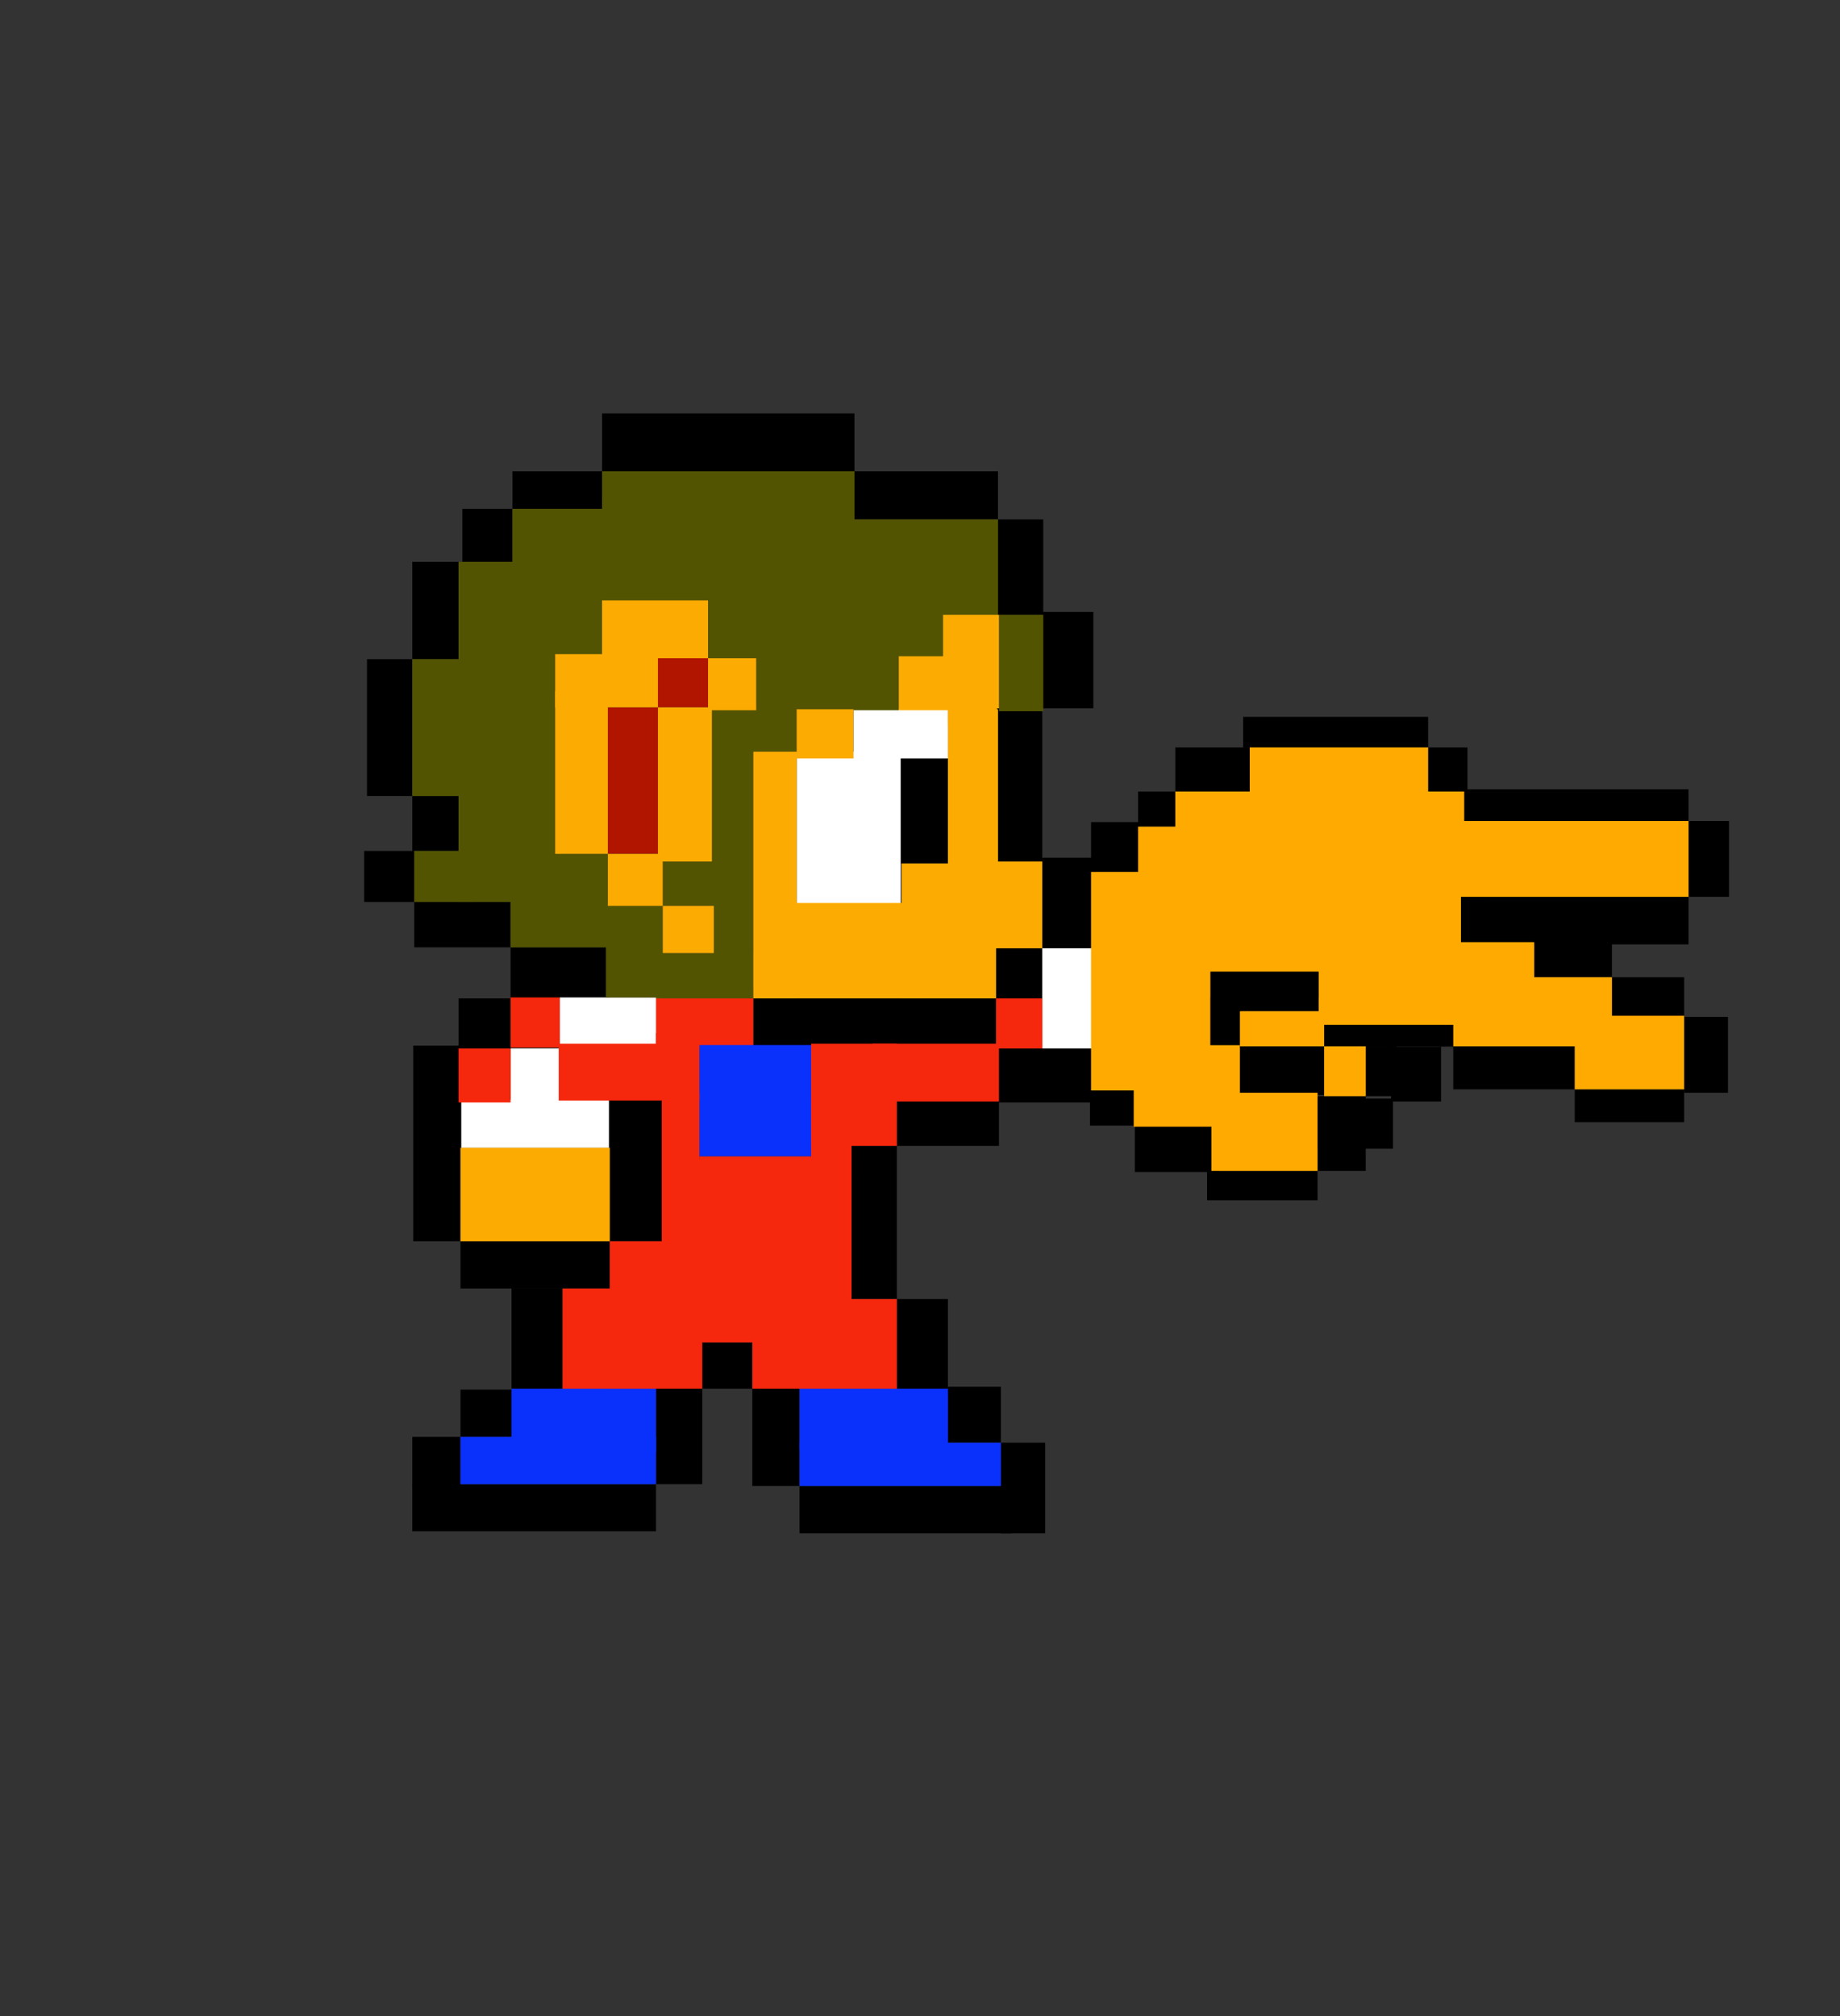 <?xml version="1.0" encoding="UTF-8" standalone="no"?>
<!-- Created with Inkscape (http://www.inkscape.org/) -->

<svg
   xmlns:dc="http://purl.org/dc/elements/1.1/"
   xmlns:cc="http://creativecommons.org/ns#"
   xmlns:rdf="http://www.w3.org/1999/02/22-rdf-syntax-ns#"
   xmlns:svg="http://www.w3.org/2000/svg"
   xmlns="http://www.w3.org/2000/svg"
   xmlns:sodipodi="http://sodipodi.sourceforge.net/DTD/sodipodi-0.dtd"
   xmlns:inkscape="http://www.inkscape.org/namespaces/inkscape"
   version="1.1"
   id="svg898"
   width="280"
   height="306.667"
   viewBox="0 0 280 306.667"
   sodipodi:docname="AKiddRemakeScissors.svg.2018_03_23_13_15_56.1.svg"
   inkscape:version="0.92.2 (5c3e80d, 2017-08-06)"
   inkscape:export-filename="/home/emma/rock-paper-scissors/images/alexScissors.png"
   inkscape:export-xdpi="39.451023"
   inkscape:export-ydpi="39.451023">
  <rect x="0" y="0" width="280" height="306.667" fill="#333333" stroke="none"/>
  <defs
     id="defs902" />
  <sodipodi:namedview
     pagecolor="#ffffff"
     bordercolor="#666666"
     borderopacity="1"
     objecttolerance="10"
     gridtolerance="10"
     guidetolerance="10"
     inkscape:pageopacity="0"
     inkscape:pageshadow="2"
     inkscape:window-width="1305"
     inkscape:window-height="704"
     id="namedview900"
     showgrid="false"
     inkscape:zoom="0.8527174"
     inkscape:cx="1464.9862"
     inkscape:cy="6.4858119"
     inkscape:window-x="61"
     inkscape:window-y="27"
     inkscape:window-maximized="1"
     inkscape:current-layer="svg898"
     showborder="false"
     scale-x="0.4"
     inkscape:pagecheckerboard="true" />
  <g
     inkscape:groupmode="layer"
     id="layer1"
     inkscape:label="Layer 1"
     style="display:inline" />
  <g
     inkscape:groupmode="layer"
     id="layer2"
     inkscape:label="Layer 2"
     style="display:inline" />
  <rect
     style="opacity:1;fill:#000000;fill-opacity:1;fill-rule:evenodd;stroke:none;stroke-width:6.442;stroke-linecap:square;stroke-linejoin:miter;stroke-miterlimit:4;stroke-dasharray:none;stroke-dashoffset:0;stroke-opacity:0.517;paint-order:stroke fill markers"
     id="rect918"
     width="38.407"
     height="11.905"
     x="91.619"
     y="62.887"
     inkscape:export-xdpi="39.451023"
     inkscape:export-ydpi="39.451023" />
  <rect
     style="opacity:1;fill:#000000;fill-opacity:1;fill-rule:evenodd;stroke:none;stroke-width:5.537;stroke-linecap:square;stroke-linejoin:miter;stroke-miterlimit:4;stroke-dasharray:none;stroke-dashoffset:0;stroke-opacity:0.517;paint-order:stroke fill markers"
     id="rect920"
     width="23.601"
     height="7.33"
     x="128.266"
     y="71.683"
     inkscape:export-xdpi="39.451023"
     inkscape:export-ydpi="39.451023" />
  <rect
     style="opacity:1;fill:#000000;fill-opacity:1;fill-rule:evenodd;stroke:none;stroke-width:5.537;stroke-linecap:square;stroke-linejoin:miter;stroke-miterlimit:4;stroke-dasharray:none;stroke-dashoffset:0;stroke-opacity:0.517;paint-order:stroke fill markers"
     id="rect922"
     width="6.89"
     height="14.512"
     x="151.867"
     y="79.012"
     inkscape:export-xdpi="39.451023"
     inkscape:export-ydpi="39.451023" />
  <rect
     style="opacity:1;fill:#000000;fill-opacity:1;fill-rule:evenodd;stroke:none;stroke-width:5.537;stroke-linecap:square;stroke-linejoin:miter;stroke-miterlimit:4;stroke-dasharray:none;stroke-dashoffset:0;stroke-opacity:0.517;paint-order:stroke fill markers"
     id="rect924"
     width="7.769"
     height="14.659"
     x="158.611"
     y="93.085"
     inkscape:export-xdpi="39.451023"
     inkscape:export-ydpi="39.451023" />
  <rect
     style="opacity:1;fill:#000000;fill-opacity:1;fill-rule:evenodd;stroke:none;stroke-width:5.719;stroke-linecap:square;stroke-linejoin:miter;stroke-miterlimit:4;stroke-dasharray:none;stroke-dashoffset:0;stroke-opacity:0.517;paint-order:stroke fill markers"
     id="rect926"
     width="7.036"
     height="23.308"
     x="151.574"
     y="107.744"
     inkscape:export-xdpi="39.451023"
     inkscape:export-ydpi="39.451023" />
  <rect
     style="opacity:1;fill:#000000;fill-opacity:1;fill-rule:evenodd;stroke:none;stroke-width:5.537;stroke-linecap:square;stroke-linejoin:miter;stroke-miterlimit:4;stroke-dasharray:none;stroke-dashoffset:0;stroke-opacity:0.517;paint-order:stroke fill markers"
     id="rect928"
     width="7.623"
     height="15.978"
     x="136.622"
     y="115.366"
     inkscape:export-xdpi="39.451023"
     inkscape:export-ydpi="39.451023" />
  <rect
     style="opacity:1;fill:#000000;fill-opacity:1;fill-rule:evenodd;stroke:none;stroke-width:5.659;stroke-linecap:square;stroke-linejoin:miter;stroke-miterlimit:4;stroke-dasharray:none;stroke-dashoffset:0;stroke-opacity:0.517;paint-order:stroke fill markers"
     id="rect934"
     width="8.209"
     height="13.779"
     x="158.611"
     y="130.465"
     inkscape:export-xdpi="39.451023"
     inkscape:export-ydpi="39.451023" />
  <g
     inkscape:groupmode="layer"
     id="layer3"
     inkscape:label="Layer 3">
    <rect
       style="opacity:1;fill:#000000;fill-opacity:1;fill-rule:evenodd;stroke:none;stroke-width:5.537;stroke-linecap:square;stroke-linejoin:miter;stroke-miterlimit:4;stroke-dasharray:none;stroke-dashoffset:0;stroke-opacity:0.517;paint-order:stroke fill markers"
       id="rect941"
       width="7.623"
       height="7.476"
       x="211.383"
       y="123.136"
       inkscape:export-xdpi="39.451023"
       inkscape:export-ydpi="39.451023" />
    <rect
       style="opacity:1;fill:#000000;fill-opacity:1;fill-rule:evenodd;stroke:none;stroke-width:5.537;stroke-linecap:square;stroke-linejoin:miter;stroke-miterlimit:4;stroke-dasharray:none;stroke-dashoffset:0;stroke-opacity:0.517;paint-order:stroke fill markers"
       id="rect943"
       width="7.036"
       height="28.585"
       x="219.006"
       y="130.612"
       inkscape:export-xdpi="39.451023"
       inkscape:export-ydpi="39.451023" />
    <rect
       style="opacity:1;fill:#000000;fill-opacity:1;fill-rule:evenodd;stroke:none;stroke-width:5.537;stroke-linecap:square;stroke-linejoin:miter;stroke-miterlimit:4;stroke-dasharray:none;stroke-dashoffset:0;stroke-opacity:0.517;paint-order:stroke fill markers"
       id="rect947"
       width="7.623"
       height="8.356"
       x="211.676"
       y="159.197"
       inkscape:export-xdpi="39.451023"
       inkscape:export-ydpi="39.451023" />
    <rect
       style="opacity:1;fill:#000000;fill-opacity:1;fill-rule:evenodd;stroke:none;stroke-width:5.537;stroke-linecap:square;stroke-linejoin:miter;stroke-miterlimit:4;stroke-dasharray:none;stroke-dashoffset:0;stroke-opacity:0.517;paint-order:stroke fill markers"
       id="rect949"
       width="38.407"
       height="7.623"
       x="173.563"
       y="167.113"
       inkscape:export-xdpi="39.451023"
       inkscape:export-ydpi="39.451023" />
    <rect
       style="opacity:1;fill:#000000;fill-opacity:1;fill-rule:evenodd;stroke:none;stroke-width:5.537;stroke-linecap:square;stroke-linejoin:miter;stroke-miterlimit:4;stroke-dasharray:none;stroke-dashoffset:0;stroke-opacity:0.517;paint-order:stroke fill markers"
       id="rect951"
       width="7.476"
       height="7.769"
       x="188.955"
       y="159.49"
       inkscape:export-xdpi="39.451023"
       inkscape:export-ydpi="39.451023" />
    <rect
       style="opacity:1;fill:#000000;fill-opacity:1;fill-rule:evenodd;stroke:none;stroke-width:5.537;stroke-linecap:square;stroke-linejoin:miter;stroke-miterlimit:4;stroke-dasharray:none;stroke-dashoffset:0;stroke-opacity:0.517;paint-order:stroke fill markers"
       id="rect953"
       width="7.769"
       height="7.769"
       x="181.185"
       y="151.721"
       inkscape:export-xdpi="39.451023"
       inkscape:export-ydpi="39.451023" />
    <rect
       style="opacity:1;fill:#000000;fill-opacity:1;fill-rule:evenodd;stroke:none;stroke-width:5.537;stroke-linecap:square;stroke-linejoin:miter;stroke-miterlimit:4;stroke-dasharray:none;stroke-dashoffset:0;stroke-opacity:0.517;paint-order:stroke fill markers"
       id="rect955"
       width="16.711"
       height="6.89"
       x="188.075"
       y="144.831"
       inkscape:export-xdpi="39.451023"
       inkscape:export-ydpi="39.451023" />
    <rect
       style="opacity:1;fill:#000000;fill-opacity:1;fill-rule:evenodd;stroke:none;stroke-width:5.537;stroke-linecap:square;stroke-linejoin:miter;stroke-miterlimit:4;stroke-dasharray:none;stroke-dashoffset:0;stroke-opacity:0.517;paint-order:stroke fill markers"
       id="rect957"
       width="7.036"
       height="8.062"
       x="151.574"
       y="144.245"
       inkscape:export-xdpi="39.451023"
       inkscape:export-ydpi="39.451023" />
    <rect
       style="opacity:1;fill:#000000;fill-opacity:1;fill-rule:evenodd;stroke:none;stroke-width:5.537;stroke-linecap:square;stroke-linejoin:miter;stroke-miterlimit:4;stroke-dasharray:none;stroke-dashoffset:0;stroke-opacity:0.517;paint-order:stroke fill markers"
       id="rect959"
       width="0.44"
       height="2.639"
       x="155.972"
       y="144.245"
       inkscape:export-xdpi="39.451023"
       inkscape:export-ydpi="39.451023" />
  </g>
  <rect
     style="opacity:1;fill:#000000;fill-opacity:1;fill-rule:evenodd;stroke:none;stroke-width:5.746;stroke-linecap:square;stroke-linejoin:miter;stroke-miterlimit:4;stroke-dasharray:none;stroke-dashoffset:0;stroke-opacity:0.517;paint-order:stroke fill markers"
     id="rect961"
     width="22.721"
     height="8.209"
     x="150.841"
     y="159.49"
     inkscape:export-xdpi="39.451023"
     inkscape:export-ydpi="39.451023" />
  <rect
     style="opacity:1;fill:#000000;fill-opacity:1;fill-rule:evenodd;stroke:none;stroke-width:5.537;stroke-linecap:square;stroke-linejoin:miter;stroke-miterlimit:4;stroke-dasharray:none;stroke-dashoffset:0;stroke-opacity:0.517;paint-order:stroke fill markers"
     id="rect963"
     width="15.539"
     height="6.743"
     x="136.475"
     y="167.553"
     inkscape:export-xdpi="39.451023"
     inkscape:export-ydpi="39.451023" />
  <rect
     style="opacity:1;fill:#000000;fill-opacity:1;fill-rule:evenodd;stroke:none;stroke-width:5.537;stroke-linecap:square;stroke-linejoin:miter;stroke-miterlimit:4;stroke-dasharray:none;stroke-dashoffset:0;stroke-opacity:0.517;paint-order:stroke fill markers"
     id="rect965"
     width="6.89"
     height="23.308"
     x="129.586"
     y="174.296"
     inkscape:export-xdpi="39.451023"
     inkscape:export-ydpi="39.451023" />
  <rect
     style="opacity:1;fill:#000000;fill-opacity:1;fill-rule:evenodd;stroke:none;stroke-width:5.537;stroke-linecap:square;stroke-linejoin:miter;stroke-miterlimit:4;stroke-dasharray:none;stroke-dashoffset:0;stroke-opacity:0.517;paint-order:stroke fill markers"
     id="rect967"
     width="7.769"
     height="14.512"
     x="136.475"
     y="197.604"
     inkscape:export-xdpi="39.451023"
     inkscape:export-ydpi="39.451023" />
  <rect
     style="opacity:1;fill:#000000;fill-opacity:1;fill-rule:evenodd;stroke:none;stroke-width:5.964;stroke-linecap:square;stroke-linejoin:miter;stroke-miterlimit:4;stroke-dasharray:none;stroke-dashoffset:0;stroke-opacity:0.517;paint-order:stroke fill markers"
     id="rect969"
     width="8.062"
     height="8.502"
     x="144.245"
     y="210.943"
     inkscape:export-xdpi="39.451023"
     inkscape:export-ydpi="39.451023" />
  <rect
     style="opacity:1;fill:#000000;fill-opacity:1;fill-rule:evenodd;stroke:none;stroke-width:5.537;stroke-linecap:square;stroke-linejoin:miter;stroke-miterlimit:4;stroke-dasharray:none;stroke-dashoffset:0;stroke-opacity:0.517;paint-order:stroke fill markers"
     id="rect971"
     width="6.743"
     height="13.779"
     x="152.307"
     y="219.446"
     inkscape:export-xdpi="39.451023"
     inkscape:export-ydpi="39.451023" />
  <rect
     style="opacity:1;fill:#000000;fill-opacity:1;fill-rule:evenodd;stroke:none;stroke-width:5.685;stroke-linecap:square;stroke-linejoin:miter;stroke-miterlimit:4;stroke-dasharray:none;stroke-dashoffset:0;stroke-opacity:0.517;paint-order:stroke fill markers"
     id="rect975"
     width="32.296"
     height="7.183"
     x="121.67"
     y="226.042"
     inkscape:export-xdpi="39.451023"
     inkscape:export-ydpi="39.451023" />
  <rect
     style="opacity:1;fill:#000000;fill-opacity:1;fill-rule:evenodd;stroke:none;stroke-width:5.537;stroke-linecap:square;stroke-linejoin:miter;stroke-miterlimit:4;stroke-dasharray:none;stroke-dashoffset:0;stroke-opacity:0.517;paint-order:stroke fill markers"
     id="rect977"
     width="7.183"
     height="14.806"
     x="114.487"
     y="211.236"
     inkscape:export-xdpi="39.451023"
     inkscape:export-ydpi="39.451023" />
  <rect
     style="opacity:1;fill:#000000;fill-opacity:1;fill-rule:evenodd;stroke:none;stroke-width:5.537;stroke-linecap:square;stroke-linejoin:miter;stroke-miterlimit:4;stroke-dasharray:none;stroke-dashoffset:0;stroke-opacity:0.517;paint-order:stroke fill markers"
     id="rect979"
     width="7.623"
     height="7.036"
     x="106.864"
     y="204.2"
     inkscape:export-xdpi="39.451023"
     inkscape:export-ydpi="39.451023" />
  <rect
     style="opacity:1;fill:#000000;fill-opacity:1;fill-rule:evenodd;stroke:none;stroke-width:5.537;stroke-linecap:square;stroke-linejoin:miter;stroke-miterlimit:4;stroke-dasharray:none;stroke-dashoffset:0;stroke-opacity:0.517;paint-order:stroke fill markers"
     id="rect981"
     width="7.036"
     height="14.512"
     x="99.828"
     y="211.236"
     inkscape:export-xdpi="39.451023"
     inkscape:export-ydpi="39.451023" />
  <rect
     style="opacity:1;fill:#000000;fill-opacity:1;fill-rule:evenodd;stroke:none;stroke-width:5.537;stroke-linecap:square;stroke-linejoin:miter;stroke-miterlimit:4;stroke-dasharray:none;stroke-dashoffset:0;stroke-opacity:0.517;paint-order:stroke fill markers"
     id="rect983"
     width="37.087"
     height="7.183"
     x="62.741"
     y="225.749"
     inkscape:export-xdpi="39.451023"
     inkscape:export-ydpi="39.451023" />
  <rect
     style="opacity:1;fill:#000000;fill-opacity:1;fill-rule:evenodd;stroke:none;stroke-width:5.537;stroke-linecap:square;stroke-linejoin:miter;stroke-miterlimit:4;stroke-dasharray:none;stroke-dashoffset:0;stroke-opacity:0.517;paint-order:stroke fill markers"
     id="rect987"
     width="7.33"
     height="7.33"
     x="62.741"
     y="218.566"
     ry="0"
     inkscape:export-xdpi="39.451023"
     inkscape:export-ydpi="39.451023" />
  <rect
     style="opacity:1;fill:#000000;fill-opacity:1;fill-rule:evenodd;stroke:none;stroke-width:5.537;stroke-linecap:square;stroke-linejoin:miter;stroke-miterlimit:4;stroke-dasharray:none;stroke-dashoffset:0;stroke-opacity:0.517;paint-order:stroke fill markers"
     id="rect989"
     width="7.769"
     height="7.183"
     x="70.07"
     y="211.383"
     inkscape:export-xdpi="39.451023"
     inkscape:export-ydpi="39.451023" />
  <rect
     style="opacity:1;fill:#000000;fill-opacity:1;fill-rule:evenodd;stroke:none;stroke-width:5.537;stroke-linecap:square;stroke-linejoin:miter;stroke-miterlimit:4;stroke-dasharray:none;stroke-dashoffset:0;stroke-opacity:0.517;paint-order:stroke fill markers"
     id="rect991"
     width="7.769"
     height="15.392"
     x="77.839"
     y="195.991"
     inkscape:export-xdpi="39.451023"
     inkscape:export-ydpi="39.451023" />
  <rect
     style="opacity:1;fill:#000000;fill-opacity:1;fill-rule:evenodd;stroke:none;stroke-width:5.537;stroke-linecap:square;stroke-linejoin:miter;stroke-miterlimit:4;stroke-dasharray:none;stroke-dashoffset:0;stroke-opacity:0.517;paint-order:stroke fill markers"
     id="rect993"
     width="22.721"
     height="7.183"
     x="70.07"
     y="188.808"
     ry="0"
     inkscape:export-xdpi="39.451023"
     inkscape:export-ydpi="39.451023" />
  <rect
     style="opacity:1;fill:#000000;fill-opacity:1;fill-rule:evenodd;stroke:none;stroke-width:5.537;stroke-linecap:square;stroke-linejoin:miter;stroke-miterlimit:4;stroke-dasharray:none;stroke-dashoffset:0;stroke-opacity:0.517;paint-order:stroke fill markers"
     id="rect995"
     width="7.916"
     height="22.575"
     x="92.792"
     y="166.233"
     inkscape:export-xdpi="39.451023"
     inkscape:export-ydpi="39.451023" />
  <rect
     style="opacity:1;fill:#000000;fill-opacity:1;fill-rule:evenodd;stroke:none;stroke-width:5.537;stroke-linecap:square;stroke-linejoin:miter;stroke-miterlimit:4;stroke-dasharray:none;stroke-dashoffset:0;stroke-opacity:0.517;paint-order:stroke fill markers"
     id="rect997"
     width="7.183"
     height="29.758"
     x="62.887"
     y="159.05"
     inkscape:export-xdpi="39.451023"
     inkscape:export-ydpi="39.451023" />
  <rect
     style="opacity:1;fill:#000000;fill-opacity:1;fill-rule:evenodd;stroke:none;stroke-width:5.537;stroke-linecap:square;stroke-linejoin:miter;stroke-miterlimit:4;stroke-dasharray:none;stroke-dashoffset:0;stroke-opacity:0.517;paint-order:stroke fill markers"
     id="rect999"
     width="7.916"
     height="7.623"
     x="69.777"
     y="151.867"
     inkscape:export-xdpi="39.451023"
     inkscape:export-ydpi="39.451023" />
  <rect
     style="opacity:1;fill:#000000;fill-opacity:1;fill-rule:evenodd;stroke:none;stroke-width:5.537;stroke-linecap:square;stroke-linejoin:miter;stroke-miterlimit:4;stroke-dasharray:none;stroke-dashoffset:0;stroke-opacity:0.517;paint-order:stroke fill markers"
     id="rect1001"
     width="15.099"
     height="7.769"
     x="77.693"
     y="144.098"
     inkscape:export-xdpi="39.451023"
     inkscape:export-ydpi="39.451023" />
  <rect
     style="opacity:1;fill:#000000;fill-opacity:1;fill-rule:evenodd;stroke:none;stroke-width:5.537;stroke-linecap:square;stroke-linejoin:miter;stroke-miterlimit:4;stroke-dasharray:none;stroke-dashoffset:0;stroke-opacity:0.517;paint-order:stroke fill markers"
     id="rect1003"
     width="14.659"
     height="6.89"
     x="63.034"
     y="137.208"
     inkscape:export-xdpi="39.451023"
     inkscape:export-ydpi="39.451023" />
  <rect
     style="opacity:1;fill:#000000;fill-opacity:1;fill-rule:evenodd;stroke:none;stroke-width:5.537;stroke-linecap:square;stroke-linejoin:miter;stroke-miterlimit:4;stroke-dasharray:none;stroke-dashoffset:0;stroke-opacity:0.517;paint-order:stroke fill markers"
     id="rect1005"
     width="7.623"
     height="7.769"
     x="55.411"
     y="129.439"
     inkscape:export-xdpi="39.451023"
     inkscape:export-ydpi="39.451023" />
  <rect
     style="opacity:1;fill:#000000;fill-opacity:1;fill-rule:evenodd;stroke:none;stroke-width:5.537;stroke-linecap:square;stroke-linejoin:miter;stroke-miterlimit:4;stroke-dasharray:none;stroke-dashoffset:0;stroke-opacity:0.517;paint-order:stroke fill markers"
     id="rect1007"
     width="7.476"
     height="8.356"
     x="62.741"
     y="121.083"
     inkscape:export-xdpi="39.451023"
     inkscape:export-ydpi="39.451023" />
  <rect
     style="opacity:1;fill:#000000;fill-opacity:1;fill-rule:evenodd;stroke:none;stroke-width:5.537;stroke-linecap:square;stroke-linejoin:miter;stroke-miterlimit:4;stroke-dasharray:none;stroke-dashoffset:0;stroke-opacity:0.517;paint-order:stroke fill markers"
     id="rect1009"
     width="6.89"
     height="20.816"
     x="55.851"
     y="100.268"
     inkscape:export-xdpi="39.451023"
     inkscape:export-ydpi="39.451023" />
  <rect
     style="opacity:1;fill:#000000;fill-opacity:1;fill-rule:evenodd;stroke:none;stroke-width:5.537;stroke-linecap:square;stroke-linejoin:miter;stroke-miterlimit:4;stroke-dasharray:none;stroke-dashoffset:0;stroke-opacity:0.517;paint-order:stroke fill markers"
     id="rect1011"
     width="7.623"
     height="14.806"
     x="62.741"
     y="85.462"
     inkscape:export-xdpi="39.451023"
     inkscape:export-ydpi="39.451023" />
  <rect
     style="opacity:1;fill:#000000;fill-opacity:1;fill-rule:evenodd;stroke:none;stroke-width:5.537;stroke-linecap:square;stroke-linejoin:miter;stroke-miterlimit:4;stroke-dasharray:none;stroke-dashoffset:0;stroke-opacity:0.517;paint-order:stroke fill markers"
     id="rect1013"
     width="7.623"
     height="8.062"
     x="70.363"
     y="77.4"
     inkscape:export-xdpi="39.451023"
     inkscape:export-ydpi="39.451023" />
  <rect
     style="opacity:1;fill:#000000;fill-opacity:1;fill-rule:evenodd;stroke:none;stroke-width:5.537;stroke-linecap:square;stroke-linejoin:miter;stroke-miterlimit:4;stroke-dasharray:none;stroke-dashoffset:0;stroke-opacity:0.517;paint-order:stroke fill markers"
     id="rect1015"
     width="13.633"
     height="5.717"
     x="77.986"
     y="71.683"
     inkscape:export-xdpi="39.451023"
     inkscape:export-ydpi="39.451023" />
  <rect
     style="opacity:1;fill:#ffffff;fill-opacity:1;fill-rule:evenodd;stroke:none;stroke-width:5.537;stroke-linecap:square;stroke-linejoin:miter;stroke-miterlimit:4;stroke-dasharray:none;stroke-dashoffset:0;stroke-opacity:0.517;paint-order:stroke fill markers"
     id="rect1017"
     width="8.356"
     height="15.245"
     x="158.611"
     y="144.245"
     inkscape:export-xdpi="39.451023"
     inkscape:export-ydpi="39.451023" />
  <rect
     style="opacity:1;fill:#ffffff;fill-opacity:1;fill-rule:evenodd;stroke:none;stroke-width:5.537;stroke-linecap:square;stroke-linejoin:miter;stroke-miterlimit:4;stroke-dasharray:none;stroke-dashoffset:0;stroke-opacity:0.517;paint-order:stroke fill markers"
     id="rect1019"
     width="14.366"
     height="7.476"
     x="129.879"
     y="107.89"
     inkscape:export-xdpi="39.451023"
     inkscape:export-ydpi="39.451023" />
  <rect
     style="opacity:1;fill:#ffffff;fill-opacity:1;fill-rule:evenodd;stroke:none;stroke-width:5.537;stroke-linecap:square;stroke-linejoin:miter;stroke-miterlimit:4;stroke-dasharray:none;stroke-dashoffset:0;stroke-opacity:0.517;paint-order:stroke fill markers"
     id="rect1021"
     width="15.832"
     height="23.454"
     x="121.23"
     y="114.34"
     inkscape:export-xdpi="39.451023"
     inkscape:export-ydpi="39.451023" />
  <rect
     style="opacity:1;fill:#ffffff;fill-opacity:1;fill-rule:evenodd;stroke:none;stroke-width:5.336;stroke-linecap:square;stroke-linejoin:miter;stroke-miterlimit:4;stroke-dasharray:none;stroke-dashoffset:0;stroke-opacity:0.517;paint-order:stroke fill markers"
     id="rect1023"
     width="15.685"
     height="7.623"
     x="85.169"
     y="151.721"
     inkscape:export-xdpi="39.451023"
     inkscape:export-ydpi="39.451023" />
  <rect
     style="opacity:1;fill:#ffffff;fill-opacity:1;fill-rule:evenodd;stroke:none;stroke-width:5.537;stroke-linecap:square;stroke-linejoin:miter;stroke-miterlimit:4;stroke-dasharray:none;stroke-dashoffset:0;stroke-opacity:0.517;paint-order:stroke fill markers"
     id="rect1025"
     width="8.062"
     height="8.209"
     x="77.693"
     y="159.49"
     inkscape:export-xdpi="39.451023"
     inkscape:export-ydpi="39.451023" />
  <rect
     style="opacity:1;fill:#ffffff;fill-opacity:1;fill-rule:evenodd;stroke:none;stroke-width:5.537;stroke-linecap:square;stroke-linejoin:miter;stroke-miterlimit:4;stroke-dasharray:none;stroke-dashoffset:0;stroke-opacity:0.517;paint-order:stroke fill markers"
     id="rect1027"
     width="22.428"
     height="7.33"
     x="70.217"
     y="167.259"
     inkscape:export-xdpi="39.451023"
     inkscape:export-ydpi="39.451023" />
  <rect
     style="opacity:1;fill:#0a30fc;fill-opacity:1;fill-rule:evenodd;stroke:none;stroke-width:5.537;stroke-linecap:square;stroke-linejoin:miter;stroke-miterlimit:4;stroke-dasharray:none;stroke-dashoffset:0;stroke-opacity:0.517;paint-order:stroke fill markers"
     id="rect1029"
     width="29.758"
     height="7.183"
     x="70.07"
     y="218.566"
     inkscape:export-xdpi="39.451023"
     inkscape:export-ydpi="39.451023" />
  <rect
     style="opacity:1;fill:#0a30fc;fill-opacity:1;fill-rule:evenodd;stroke:none;stroke-width:5.537;stroke-linecap:square;stroke-linejoin:miter;stroke-miterlimit:4;stroke-dasharray:none;stroke-dashoffset:0;stroke-opacity:0.517;paint-order:stroke fill markers"
     id="rect1031"
     width="21.989"
     height="9.675"
     x="77.839"
     y="211.236"
     inkscape:export-xdpi="39.451023"
     inkscape:export-ydpi="39.451023" />
  <rect
     style="opacity:1;fill:#0a30fc;fill-opacity:1;fill-rule:evenodd;stroke:none;stroke-width:5.537;stroke-linecap:square;stroke-linejoin:miter;stroke-miterlimit:4;stroke-dasharray:none;stroke-dashoffset:0;stroke-opacity:0.517;paint-order:stroke fill markers"
     id="rect1033"
     width="30.637"
     height="6.597"
     x="121.67"
     y="219.446"
     inkscape:export-xdpi="39.451023"
     inkscape:export-ydpi="39.451023" />
  <rect
     style="opacity:1;fill:#0a30fc;fill-opacity:1;fill-rule:evenodd;stroke:none;stroke-width:5.873;stroke-linecap:square;stroke-linejoin:miter;stroke-miterlimit:4;stroke-dasharray:none;stroke-dashoffset:0;stroke-opacity:0.517;paint-order:stroke fill markers"
     id="rect1035"
     width="22.575"
     height="9.235"
     x="121.67"
     y="211.236"
     inkscape:export-xdpi="39.451023"
     inkscape:export-ydpi="39.451023" />
  <rect
     style="opacity:1;fill:#0a30fc;fill-opacity:1;fill-rule:evenodd;stroke:none;stroke-width:5.514;stroke-linecap:square;stroke-linejoin:miter;stroke-miterlimit:4;stroke-dasharray:none;stroke-dashoffset:0;stroke-opacity:0.517;paint-order:stroke fill markers"
     id="rect1039"
     width="17.004"
     height="17.151"
     x="106.424"
     y="158.757"
     inkscape:export-xdpi="39.451023"
     inkscape:export-ydpi="39.451023" />
  <rect
     style="opacity:1;fill:#000000;fill-opacity:1;fill-rule:evenodd;stroke:none;stroke-width:5.576;stroke-linecap:square;stroke-linejoin:miter;stroke-miterlimit:4;stroke-dasharray:none;stroke-dashoffset:0;stroke-opacity:0.517;paint-order:stroke fill markers"
     id="rect1041"
     width="36.941"
     height="7.097"
     x="114.634"
     y="151.867"
     inkscape:export-xdpi="39.451023"
     inkscape:export-ydpi="39.451023" />
  <rect
     style="opacity:1;fill:#535402;fill-opacity:1;fill-rule:evenodd;stroke:none;stroke-width:5.537;stroke-linecap:square;stroke-linejoin:miter;stroke-miterlimit:4;stroke-dasharray:none;stroke-dashoffset:0;stroke-opacity:0.517;paint-order:stroke fill markers"
     id="rect1043"
     width="38.407"
     height="20.962"
     x="91.619"
     y="71.683"
     inkscape:export-xdpi="39.451023"
     inkscape:export-ydpi="39.451023" />
  <rect
     style="opacity:1;fill:#535402;fill-opacity:1;fill-rule:evenodd;stroke:none;stroke-width:5.537;stroke-linecap:square;stroke-linejoin:miter;stroke-miterlimit:4;stroke-dasharray:none;stroke-dashoffset:0;stroke-opacity:0.517;paint-order:stroke fill markers"
     id="rect1045"
     width="23.601"
     height="14.512"
     x="128.266"
     y="79.012"
     inkscape:export-xdpi="39.451023"
     inkscape:export-ydpi="39.451023" />
  <rect
     style="opacity:1;fill:#535402;fill-opacity:1;fill-rule:evenodd;stroke:none;stroke-width:5.622;stroke-linecap:square;stroke-linejoin:miter;stroke-miterlimit:4;stroke-dasharray:none;stroke-dashoffset:0;stroke-opacity:0.517;paint-order:stroke fill markers"
     id="rect1047"
     width="6.743"
     height="14.659"
     x="152.014"
     y="93.525"
     inkscape:export-xdpi="39.451023"
     inkscape:export-ydpi="39.451023" />
  <rect
     style="opacity:1;fill:#535402;fill-opacity:1;fill-rule:evenodd;stroke:none;stroke-width:5.537;stroke-linecap:square;stroke-linejoin:miter;stroke-miterlimit:4;stroke-dasharray:none;stroke-dashoffset:0;stroke-opacity:0.517;paint-order:stroke fill markers"
     id="rect1053"
     width="36.208"
     height="8.795"
     x="107.744"
     y="91.326"
     inkscape:export-xdpi="39.451023"
     inkscape:export-ydpi="39.451023" />
  <rect
     style="opacity:1;fill:#535402;fill-opacity:1;fill-rule:evenodd;stroke:none;stroke-width:7.097;stroke-linecap:square;stroke-linejoin:miter;stroke-miterlimit:4;stroke-dasharray:none;stroke-dashoffset:0;stroke-opacity:0.517;paint-order:stroke fill markers"
     id="rect1055"
     width="21.695"
     height="13.486"
     x="115.073"
     y="94.551"
     inkscape:export-xdpi="39.451023"
     inkscape:export-ydpi="39.451023" />
  <rect
     style="opacity:1;fill:#535402;fill-opacity:1;fill-rule:evenodd;stroke:none;stroke-width:5.928;stroke-linecap:square;stroke-linejoin:miter;stroke-miterlimit:4;stroke-dasharray:none;stroke-dashoffset:0;stroke-opacity:0.517;paint-order:stroke fill markers"
     id="rect1061"
     width="13.193"
     height="6.743"
     x="108.037"
     y="107.597"
     inkscape:export-xdpi="39.451023"
     inkscape:export-ydpi="39.451023" />
  <rect
     style="opacity:1;fill:#535402;fill-opacity:1;fill-rule:evenodd;stroke:none;stroke-width:6.043;stroke-linecap:square;stroke-linejoin:miter;stroke-miterlimit:4;stroke-dasharray:none;stroke-dashoffset:0;stroke-opacity:0.517;paint-order:stroke fill markers"
     id="rect1063"
     width="15.559"
     height="23.308"
     x="77.986"
     y="77.4"
     inkscape:export-xdpi="39.451023"
     inkscape:export-ydpi="39.451023" />
  <rect
     style="opacity:1;fill:#535402;fill-opacity:1;fill-rule:evenodd;stroke:none;stroke-width:5.637;stroke-linecap:square;stroke-linejoin:miter;stroke-miterlimit:4;stroke-dasharray:none;stroke-dashoffset:0;stroke-opacity:0.517;paint-order:stroke fill markers"
     id="rect1065"
     width="15.539"
     height="51.746"
     x="69.777"
     y="85.462"
     inkscape:export-xdpi="39.451023"
     inkscape:export-ydpi="39.451023" />
  <rect
     style="opacity:1;fill:#535402;fill-opacity:1;fill-rule:evenodd;stroke:none;stroke-width:5.537;stroke-linecap:square;stroke-linejoin:miter;stroke-miterlimit:4;stroke-dasharray:none;stroke-dashoffset:0;stroke-opacity:0.517;paint-order:stroke fill markers"
     id="rect1067"
     width="10.701"
     height="20.816"
     x="62.741"
     y="100.268"
     inkscape:export-xdpi="39.451023"
     inkscape:export-ydpi="39.451023" />
  <rect
     style="opacity:1;fill:#535402;fill-opacity:1;fill-rule:evenodd;stroke:none;stroke-width:5.537;stroke-linecap:square;stroke-linejoin:miter;stroke-miterlimit:4;stroke-dasharray:none;stroke-dashoffset:0;stroke-opacity:0.517;paint-order:stroke fill markers"
     id="rect1069"
     width="8.942"
     height="7.769"
     x="63.034"
     y="129.439"
     inkscape:export-xdpi="39.451023"
     inkscape:export-ydpi="39.451023" />
  <rect
     style="opacity:1;fill:#535402;fill-opacity:1;fill-rule:evenodd;stroke:none;stroke-width:11.077;stroke-linecap:square;stroke-linejoin:miter;stroke-miterlimit:4;stroke-dasharray:none;stroke-dashoffset:0;stroke-opacity:0.517;paint-order:stroke fill markers"
     id="rect1071"
     width="14.806"
     height="14.219"
     x="77.693"
     y="129.879"
     inkscape:export-xdpi="39.451023"
     inkscape:export-ydpi="39.451023" />
  <rect
     style="opacity:1;fill:#535402;fill-opacity:1;fill-rule:evenodd;stroke:none;stroke-width:5.537;stroke-linecap:square;stroke-linejoin:miter;stroke-miterlimit:4;stroke-dasharray:none;stroke-dashoffset:0;stroke-opacity:0.517;paint-order:stroke fill markers"
     id="rect1073"
     width="8.649"
     height="14.219"
     x="92.205"
     y="137.502"
     inkscape:export-xdpi="39.451023"
     inkscape:export-ydpi="39.451023" />
  <rect
     style="opacity:1;fill:#535402;fill-opacity:1;fill-rule:evenodd;stroke:none;stroke-width:5.537;stroke-linecap:square;stroke-linejoin:miter;stroke-miterlimit:4;stroke-dasharray:none;stroke-dashoffset:0;stroke-opacity:0.517;paint-order:stroke fill markers"
     id="rect1075"
     width="14.806"
     height="6.89"
     x="99.828"
     y="144.978"
     inkscape:export-xdpi="39.451023"
     inkscape:export-ydpi="39.451023" />
  <rect
     style="opacity:1;fill:#535402;fill-opacity:1;fill-rule:evenodd;stroke:none;stroke-width:6.521;stroke-linecap:square;stroke-linejoin:miter;stroke-miterlimit:4;stroke-dasharray:none;stroke-dashoffset:0;stroke-opacity:0.517;paint-order:stroke fill markers"
     id="rect1077"
     width="6.597"
     height="38.722"
     x="108.037"
     y="111.645"
     inkscape:export-xdpi="39.451023"
     inkscape:export-ydpi="39.451023" />
  <rect
     style="opacity:1;fill:#535402;fill-opacity:1;fill-rule:evenodd;stroke:none;stroke-width:5.537;stroke-linecap:square;stroke-linejoin:miter;stroke-miterlimit:4;stroke-dasharray:none;stroke-dashoffset:0;stroke-opacity:0.517;paint-order:stroke fill markers"
     id="rect1079"
     width="8.356"
     height="6.743"
     x="100.854"
     y="131.052"
     inkscape:export-xdpi="39.451023"
     inkscape:export-ydpi="39.451023" />
  <rect
     style="opacity:1;fill:#b11500;fill-opacity:1;fill-rule:evenodd;stroke:none;stroke-width:5.537;stroke-linecap:square;stroke-linejoin:miter;stroke-miterlimit:4;stroke-dasharray:none;stroke-dashoffset:0;stroke-opacity:0.517;paint-order:stroke fill markers"
     id="rect1081"
     width="7.623"
     height="22.282"
     x="92.498"
     y="107.597"
     inkscape:export-xdpi="39.451023"
     inkscape:export-ydpi="39.451023" />
  <rect
     style="opacity:1;fill:#b11500;fill-opacity:1;fill-rule:evenodd;stroke:none;stroke-width:5.537;stroke-linecap:square;stroke-linejoin:miter;stroke-miterlimit:4;stroke-dasharray:none;stroke-dashoffset:0;stroke-opacity:0.517;paint-order:stroke fill markers"
     id="rect1083"
     width="7.623"
     height="7.476"
     x="100.121"
     y="100.121"
     inkscape:export-xdpi="39.451023"
     inkscape:export-ydpi="39.451023" />
  <rect
     style="opacity:1;fill:#fcab02;fill-opacity:1;fill-rule:evenodd;stroke:none;stroke-width:6.006;stroke-linecap:square;stroke-linejoin:miter;stroke-miterlimit:4;stroke-dasharray:none;stroke-dashoffset:0;stroke-opacity:0.517;paint-order:stroke fill markers"
     id="rect1085"
     width="16.125"
     height="8.795"
     x="91.619"
     y="91.326"
     inkscape:export-xdpi="39.451023"
     inkscape:export-ydpi="39.451023" />
  <rect
     style="opacity:1;fill:#fcab02;fill-opacity:1;fill-rule:evenodd;stroke:none;stroke-width:5.922;stroke-linecap:square;stroke-linejoin:miter;stroke-miterlimit:4;stroke-dasharray:none;stroke-dashoffset:0;stroke-opacity:0.517;paint-order:stroke fill markers"
     id="rect1087"
     width="15.635"
     height="8.098"
     x="84.486"
     y="99.499"
     inkscape:export-xdpi="39.451023"
     inkscape:export-ydpi="39.451023" />
  <rect
     style="opacity:1;fill:#fcab02;fill-opacity:1;fill-rule:evenodd;stroke:none;stroke-width:6.166;stroke-linecap:square;stroke-linejoin:miter;stroke-miterlimit:4;stroke-dasharray:none;stroke-dashoffset:0;stroke-opacity:0.517;paint-order:stroke fill markers"
     id="rect1089"
     width="8.012"
     height="24.769"
     x="84.486"
     y="105.11"
     inkscape:export-xdpi="39.451023"
     inkscape:export-ydpi="39.451023" />
  <rect
     style="opacity:1;fill:#fcab02;fill-opacity:1;fill-rule:evenodd;stroke:none;stroke-width:5.537;stroke-linecap:square;stroke-linejoin:miter;stroke-miterlimit:4;stroke-dasharray:none;stroke-dashoffset:0;stroke-opacity:0.517;paint-order:stroke fill markers"
     id="rect1091"
     width="8.356"
     height="7.916"
     x="92.498"
     y="129.879"
     inkscape:export-xdpi="39.451023"
     inkscape:export-ydpi="39.451023" />
  <rect
     style="opacity:1;fill:#fcab02;fill-opacity:1;fill-rule:evenodd;stroke:none;stroke-width:5.537;stroke-linecap:square;stroke-linejoin:miter;stroke-miterlimit:4;stroke-dasharray:none;stroke-dashoffset:0;stroke-opacity:0.517;paint-order:stroke fill markers"
     id="rect1093"
     width="7.769"
     height="7.183"
     x="100.854"
     y="137.795"
     inkscape:export-xdpi="39.451023"
     inkscape:export-ydpi="39.451023" />
  <rect
     style="opacity:1;fill:#fcab02;fill-opacity:1;fill-rule:evenodd;stroke:none;stroke-width:5.262;stroke-linecap:square;stroke-linejoin:miter;stroke-miterlimit:4;stroke-dasharray:none;stroke-dashoffset:0;stroke-opacity:0.517;paint-order:stroke fill markers"
     id="rect1095"
     width="8.209"
     height="23.454"
     x="100.121"
     y="107.597"
     inkscape:export-xdpi="39.451023"
     inkscape:export-ydpi="39.451023" />
  <rect
     style="opacity:1;fill:#fcab02;fill-opacity:1;fill-rule:evenodd;stroke:none;stroke-width:5.537;stroke-linecap:square;stroke-linejoin:miter;stroke-miterlimit:4;stroke-dasharray:none;stroke-dashoffset:0;stroke-opacity:0.517;paint-order:stroke fill markers"
     id="rect1097"
     width="0.586"
     height="0.147"
     x="106.571"
     y="120.351"
     inkscape:export-xdpi="39.451023"
     inkscape:export-ydpi="39.451023" />
  <rect
     style="opacity:1;fill:#fcab02;fill-opacity:1;fill-rule:evenodd;stroke:none;stroke-width:5.537;stroke-linecap:square;stroke-linejoin:miter;stroke-miterlimit:4;stroke-dasharray:none;stroke-dashoffset:0;stroke-opacity:0.517;paint-order:stroke fill markers"
     id="rect1099"
     width="7.33"
     height="7.916"
     x="107.744"
     y="100.121"
     inkscape:export-xdpi="39.451023"
     inkscape:export-ydpi="39.451023" />
  <rect
     style="opacity:1;fill:#fcab02;fill-opacity:1;fill-rule:evenodd;stroke:none;stroke-width:5.649;stroke-linecap:square;stroke-linejoin:miter;stroke-miterlimit:4;stroke-dasharray:none;stroke-dashoffset:0;stroke-opacity:0.517;paint-order:stroke fill markers"
     id="rect1101"
     width="8.649"
     height="7.476"
     x="121.23"
     y="107.89"
     inkscape:export-xdpi="39.451023"
     inkscape:export-ydpi="39.451023" />
  <rect
     style="opacity:1;fill:#fcab02;fill-opacity:1;fill-rule:evenodd;stroke:none;stroke-width:5.738;stroke-linecap:square;stroke-linejoin:miter;stroke-miterlimit:4;stroke-dasharray:none;stroke-dashoffset:0;stroke-opacity:0.517;paint-order:stroke fill markers"
     id="rect1103"
     width="8.502"
     height="14.219"
     x="143.512"
     y="93.525"
     inkscape:export-xdpi="39.451023"
     inkscape:export-ydpi="39.451023" />
  <rect
     style="opacity:1;fill:#fcab02;fill-opacity:1;fill-rule:evenodd;stroke:none;stroke-width:5.537;stroke-linecap:square;stroke-linejoin:miter;stroke-miterlimit:4;stroke-dasharray:none;stroke-dashoffset:0;stroke-opacity:0.517;paint-order:stroke fill markers"
     id="rect1115"
     width="8.942"
     height="8.209"
     x="136.769"
     y="99.828"
     inkscape:export-xdpi="39.451023"
     inkscape:export-ydpi="39.451023" />
  <rect
     style="opacity:1;fill:#fcab02;fill-opacity:1;fill-rule:evenodd;stroke:none;stroke-width:5.614;stroke-linecap:square;stroke-linejoin:miter;stroke-miterlimit:4;stroke-dasharray:none;stroke-dashoffset:0;stroke-opacity:0.517;paint-order:stroke fill markers"
     id="rect1117"
     width="6.597"
     height="37.527"
     x="114.634"
     y="114.34"
     inkscape:export-xdpi="39.451023"
     inkscape:export-ydpi="39.451023" />
  <rect
     style="opacity:1;fill:#fcab02;fill-opacity:1;fill-rule:evenodd;stroke:none;stroke-width:5.647;stroke-linecap:square;stroke-linejoin:miter;stroke-miterlimit:4;stroke-dasharray:none;stroke-dashoffset:0;stroke-opacity:0.517;paint-order:stroke fill markers"
     id="rect1119"
     width="7.623"
     height="36.354"
     x="144.245"
     y="107.89"
     inkscape:export-xdpi="39.451023"
     inkscape:export-ydpi="39.451023" />
  <rect
     style="opacity:1;fill:#fcab02;fill-opacity:1;fill-rule:evenodd;stroke:none;stroke-width:5.719;stroke-linecap:square;stroke-linejoin:miter;stroke-miterlimit:4;stroke-dasharray:none;stroke-dashoffset:0;stroke-opacity:0.517;paint-order:stroke fill markers"
     id="rect1121"
     width="7.036"
     height="13.193"
     x="151.574"
     y="131.052"
     inkscape:export-xdpi="39.451023"
     inkscape:export-ydpi="39.451023" />
  <rect
     style="opacity:1;fill:#fcab02;fill-opacity:1;fill-rule:evenodd;stroke:none;stroke-width:5.427;stroke-linecap:square;stroke-linejoin:miter;stroke-miterlimit:4;stroke-dasharray:none;stroke-dashoffset:0;stroke-opacity:0.517;paint-order:stroke fill markers"
     id="rect1123"
     width="14.366"
     height="20.523"
     x="137.208"
     y="131.345"
     inkscape:export-xdpi="39.451023"
     inkscape:export-ydpi="39.451023" />
  <rect
     style="opacity:1;fill:#fcab02;fill-opacity:1;fill-rule:evenodd;stroke:none;stroke-width:5.565;stroke-linecap:square;stroke-linejoin:miter;stroke-miterlimit:4;stroke-dasharray:none;stroke-dashoffset:0;stroke-opacity:0.517;paint-order:stroke fill markers"
     id="rect1125"
     width="25.8"
     height="14.512"
     x="114.78"
     y="137.355"
     inkscape:export-xdpi="39.451023"
     inkscape:export-ydpi="39.451023" />
  <rect
     style="opacity:1;fill:#fcab02;fill-opacity:1;fill-rule:evenodd;stroke:none;stroke-width:6.99;stroke-linecap:square;stroke-linejoin:miter;stroke-miterlimit:4;stroke-dasharray:none;stroke-dashoffset:0;stroke-opacity:0.517;paint-order:stroke fill markers"
     id="rect1127"
     width="7.476"
     height="4.691"
     x="144.245"
     y="105.545"
     inkscape:export-xdpi="39.451023"
     inkscape:export-ydpi="39.451023" />
  <rect
     style="opacity:1;fill:#fcab02;fill-opacity:1;fill-rule:evenodd;stroke:none;stroke-width:5.555;stroke-linecap:square;stroke-linejoin:miter;stroke-miterlimit:4;stroke-dasharray:none;stroke-dashoffset:0;stroke-opacity:0.517;paint-order:stroke fill markers"
     id="rect1162"
     width="22.721"
     height="14.219"
     x="70.07"
     y="174.589"
     inkscape:export-xdpi="39.451023"
     inkscape:export-ydpi="39.451023" />
  <rect
     style="opacity:1;fill:#f5270d;fill-opacity:1;fill-rule:evenodd;stroke:none;stroke-width:5.591;stroke-linecap:square;stroke-linejoin:miter;stroke-miterlimit:4;stroke-dasharray:none;stroke-dashoffset:0;stroke-opacity:0.517;paint-order:stroke fill markers"
     id="rect1164"
     width="7.476"
     height="7.623"
     x="77.693"
     y="151.721"
     inkscape:export-xdpi="39.451023"
     inkscape:export-ydpi="39.451023" />
  <rect
     style="opacity:1;fill:#f5270d;fill-opacity:1;fill-rule:evenodd;stroke:none;stroke-width:5.537;stroke-linecap:square;stroke-linejoin:miter;stroke-miterlimit:4;stroke-dasharray:none;stroke-dashoffset:0;stroke-opacity:0.517;paint-order:stroke fill markers"
     id="rect1166"
     width="7.916"
     height="8.209"
     x="69.777"
     y="159.49"
     inkscape:export-xdpi="39.451023"
     inkscape:export-ydpi="39.451023" />
  <rect
     style="opacity:1;fill:#f5270d;fill-opacity:1;fill-rule:evenodd;stroke:none;stroke-width:5.62;stroke-linecap:square;stroke-linejoin:miter;stroke-miterlimit:4;stroke-dasharray:none;stroke-dashoffset:0;stroke-opacity:0.517;paint-order:stroke fill markers"
     id="rect1168"
     width="14.806"
     height="7.097"
     x="99.828"
     y="151.867"
     inkscape:export-xdpi="39.451023"
     inkscape:export-ydpi="39.451023" />
  <rect
     style="opacity:1;fill:#f5270d;fill-opacity:1;fill-rule:evenodd;stroke:none;stroke-width:5.889;stroke-linecap:square;stroke-linejoin:miter;stroke-miterlimit:4;stroke-dasharray:none;stroke-dashoffset:0;stroke-opacity:0.517;paint-order:stroke fill markers"
     id="rect1170"
     width="21.402"
     height="8.649"
     x="85.022"
     y="158.757"
     inkscape:export-xdpi="39.451023"
     inkscape:export-ydpi="39.451023" />
  <rect
     style="opacity:1;fill:#f5270d;fill-opacity:1;fill-rule:evenodd;stroke:none;stroke-width:5.537;stroke-linecap:square;stroke-linejoin:miter;stroke-miterlimit:4;stroke-dasharray:none;stroke-dashoffset:0;stroke-opacity:0.517;paint-order:stroke fill markers"
     id="rect1172"
     width="6.597"
     height="2.345"
     x="99.828"
     y="157.145"
     inkscape:export-xdpi="39.451023"
     inkscape:export-ydpi="39.451023" />
  <rect
     style="opacity:1;fill:#f5270d;fill-opacity:1;fill-rule:evenodd;stroke:none;stroke-width:5.537;stroke-linecap:square;stroke-linejoin:miter;stroke-miterlimit:4;stroke-dasharray:none;stroke-dashoffset:0;stroke-opacity:0.517;paint-order:stroke fill markers"
     id="rect1174"
     width="7.036"
     height="7.623"
     x="151.574"
     y="151.867"
     inkscape:export-xdpi="39.451023"
     inkscape:export-ydpi="39.451023" />
  <rect
     style="opacity:1;fill:#f5270d;fill-opacity:1;fill-rule:evenodd;stroke:none;stroke-width:5.336;stroke-linecap:square;stroke-linejoin:miter;stroke-miterlimit:4;stroke-dasharray:none;stroke-dashoffset:0;stroke-opacity:0.517;paint-order:stroke fill markers"
     id="rect1176"
     width="5.717"
     height="37.967"
     x="100.707"
     y="166.233"
     inkscape:export-xdpi="39.451023"
     inkscape:export-ydpi="39.451023" />
  <rect
     style="opacity:1;fill:#f5270d;fill-opacity:1;fill-rule:evenodd;stroke:none;stroke-width:5.537;stroke-linecap:square;stroke-linejoin:miter;stroke-miterlimit:4;stroke-dasharray:none;stroke-dashoffset:0;stroke-opacity:0.517;paint-order:stroke fill markers"
     id="rect1178"
     width="14.073"
     height="22.428"
     x="92.792"
     y="188.808"
     inkscape:export-xdpi="39.451023"
     inkscape:export-ydpi="39.451023" />
  <rect
     style="opacity:1;fill:#f5270d;fill-opacity:1;fill-rule:evenodd;stroke:none;stroke-width:5.537;stroke-linecap:square;stroke-linejoin:miter;stroke-miterlimit:4;stroke-dasharray:none;stroke-dashoffset:0;stroke-opacity:0.517;paint-order:stroke fill markers"
     id="rect1180"
     width="14.219"
     height="15.245"
     x="85.609"
     y="195.991"
     inkscape:export-xdpi="39.451023"
     inkscape:export-ydpi="39.451023" />
  <rect
     style="opacity:1;fill:#f5270d;fill-opacity:1;fill-rule:evenodd;stroke:none;stroke-width:5.572;stroke-linecap:square;stroke-linejoin:miter;stroke-miterlimit:4;stroke-dasharray:none;stroke-dashoffset:0;stroke-opacity:0.517;paint-order:stroke fill markers"
     id="rect1182"
     width="23.161"
     height="28.292"
     x="106.424"
     y="175.908"
     inkscape:export-xdpi="39.451023"
     inkscape:export-ydpi="39.451023" />
  <rect
     style="opacity:1;fill:#f5270d;fill-opacity:1;fill-rule:evenodd;stroke:none;stroke-width:5.537;stroke-linecap:square;stroke-linejoin:miter;stroke-miterlimit:4;stroke-dasharray:none;stroke-dashoffset:0;stroke-opacity:0.517;paint-order:stroke fill markers"
     id="rect1184"
     width="21.989"
     height="13.633"
     x="114.487"
     y="197.604"
     inkscape:export-xdpi="39.451023"
     inkscape:export-ydpi="39.451023" />
  <rect
     style="opacity:1;fill:#f5270d;fill-opacity:1;fill-rule:evenodd;stroke:none;stroke-width:5.537;stroke-linecap:square;stroke-linejoin:miter;stroke-miterlimit:4;stroke-dasharray:none;stroke-dashoffset:0;stroke-opacity:0.517;paint-order:stroke fill markers"
     id="rect1186"
     width="16.711"
     height="18.617"
     x="104.226"
     y="176.348"
     inkscape:export-xdpi="39.451023"
     inkscape:export-ydpi="39.451023" />
  <rect
     style="opacity:1;fill:#f5270d;fill-opacity:1;fill-rule:evenodd;stroke:none;stroke-width:5.537;stroke-linecap:square;stroke-linejoin:miter;stroke-miterlimit:4;stroke-dasharray:none;stroke-dashoffset:0;stroke-opacity:0.517;paint-order:stroke fill markers"
     id="rect1188"
     width="13.047"
     height="15.539"
     x="123.429"
     y="158.757"
     inkscape:export-xdpi="39.451023"
     inkscape:export-ydpi="39.451023" />
  <rect
     style="opacity:1;fill:#f5270d;fill-opacity:1;fill-rule:evenodd;stroke:none;stroke-width:8.759;stroke-linecap:square;stroke-linejoin:miter;stroke-miterlimit:4;stroke-dasharray:none;stroke-dashoffset:0;stroke-opacity:0.517;paint-order:stroke fill markers"
     id="rect1190"
     width="6.157"
     height="11.739"
     x="123.429"
     y="167.247"
     inkscape:export-xdpi="39.451023"
     inkscape:export-ydpi="39.451023" />
  <rect
     style="opacity:1;fill:#f5270d;fill-opacity:1;fill-rule:evenodd;stroke:none;stroke-width:6.166;stroke-linecap:square;stroke-linejoin:miter;stroke-miterlimit:4;stroke-dasharray:none;stroke-dashoffset:0;stroke-opacity:0.517;paint-order:stroke fill markers"
     id="rect1192"
     width="19.27"
     height="8.795"
     x="132.744"
     y="158.757"
     inkscape:export-xdpi="39.451023"
     inkscape:export-ydpi="39.451023" />
  <g
     id="g5741"
     transform="matrix(1.136,0,0,1.175,-133.719,-21.871)"
     inkscape:export-xdpi="39.451023"
     inkscape:export-ydpi="39.451023">
    <rect
       y="125.041"
       x="263.862"
       height="6.45"
       width="6.597"
       id="rect5631"
       style="opacity:1;fill:#000000;fill-opacity:1;fill-rule:evenodd;stroke:none;stroke-width:5.537;stroke-linecap:square;stroke-linejoin:miter;stroke-miterlimit:4;stroke-dasharray:none;stroke-dashoffset:0;stroke-opacity:0.517;paint-order:stroke fill markers" />
    <rect
       y="121.083"
       x="270.166"
       height="4.544"
       width="4.984"
       id="rect5633"
       style="opacity:1;fill:#000000;fill-opacity:1;fill-rule:evenodd;stroke:none;stroke-width:5.537;stroke-linecap:square;stroke-linejoin:miter;stroke-miterlimit:4;stroke-dasharray:none;stroke-dashoffset:0;stroke-opacity:0.517;paint-order:stroke fill markers" />
    <rect
       y="115.366"
       x="275.15"
       height="5.717"
       width="9.968"
       id="rect5635"
       style="opacity:1;fill:#000000;fill-opacity:1;fill-rule:evenodd;stroke:none;stroke-width:5.537;stroke-linecap:square;stroke-linejoin:miter;stroke-miterlimit:4;stroke-dasharray:none;stroke-dashoffset:0;stroke-opacity:0.517;paint-order:stroke fill markers" />
    <rect
       y="111.409"
       x="284.238"
       height="3.958"
       width="24.774"
       id="rect5637"
       style="opacity:1;fill:#000000;fill-opacity:1;fill-rule:evenodd;stroke:none;stroke-width:5.537;stroke-linecap:square;stroke-linejoin:miter;stroke-miterlimit:4;stroke-dasharray:none;stroke-dashoffset:0;stroke-opacity:0.517;paint-order:stroke fill markers" />
    <rect
       y="115.366"
       x="309.012"
       height="6.157"
       width="5.277"
       id="rect5639"
       style="opacity:1;fill:#000000;fill-opacity:1;fill-rule:evenodd;stroke:none;stroke-width:5.537;stroke-linecap:square;stroke-linejoin:miter;stroke-miterlimit:4;stroke-dasharray:none;stroke-dashoffset:0;stroke-opacity:0.517;paint-order:stroke fill markers" />
    <rect
       y="120.79"
       x="312.97"
       height="4.105"
       width="30.931"
       id="rect5641"
       style="opacity:1;fill:#000000;fill-opacity:1;fill-rule:evenodd;stroke:none;stroke-width:5.537;stroke-linecap:square;stroke-linejoin:miter;stroke-miterlimit:4;stroke-dasharray:none;stroke-dashoffset:0;stroke-opacity:0.517;paint-order:stroke fill markers" />
    <rect
       y="124.895"
       x="343.901"
       height="9.822"
       width="5.424"
       id="rect5643"
       style="opacity:1;fill:#000000;fill-opacity:1;fill-rule:evenodd;stroke:none;stroke-width:5.537;stroke-linecap:square;stroke-linejoin:miter;stroke-miterlimit:4;stroke-dasharray:none;stroke-dashoffset:0;stroke-opacity:0.517;paint-order:stroke fill markers" />
    <rect
       y="134.716"
       x="313.117"
       height="6.157"
       width="30.784"
       id="rect5645"
       style="opacity:1;fill:#000000;fill-opacity:1;fill-rule:evenodd;stroke:none;stroke-width:5.537;stroke-linecap:square;stroke-linejoin:miter;stroke-miterlimit:4;stroke-dasharray:none;stroke-dashoffset:0;stroke-opacity:0.517;paint-order:stroke fill markers" />
    <rect
       y="140.58"
       x="323.231"
       height="4.544"
       width="10.408"
       id="rect5647"
       style="opacity:1;fill:#000000;fill-opacity:1;fill-rule:evenodd;stroke:none;stroke-width:5.537;stroke-linecap:square;stroke-linejoin:miter;stroke-miterlimit:4;stroke-dasharray:none;stroke-dashoffset:0;stroke-opacity:0.517;paint-order:stroke fill markers" />
    <rect
       y="145.124"
       x="333.639"
       height="5.131"
       width="9.675"
       id="rect5649"
       style="opacity:1;fill:#000000;fill-opacity:1;fill-rule:evenodd;stroke:none;stroke-width:5.537;stroke-linecap:square;stroke-linejoin:miter;stroke-miterlimit:4;stroke-dasharray:none;stroke-dashoffset:0;stroke-opacity:0.517;paint-order:stroke fill markers" />
    <rect
       y="150.255"
       x="343.314"
       height="9.822"
       width="5.864"
       id="rect5651"
       style="opacity:1;fill:#000000;fill-opacity:1;fill-rule:evenodd;stroke:none;stroke-width:5.537;stroke-linecap:square;stroke-linejoin:miter;stroke-miterlimit:4;stroke-dasharray:none;stroke-dashoffset:0;stroke-opacity:0.517;paint-order:stroke fill markers" />
    <rect
       y="159.637"
       x="328.655"
       height="4.251"
       width="14.659"
       id="rect5653"
       style="opacity:1;fill:#000000;fill-opacity:1;fill-rule:evenodd;stroke:none;stroke-width:5.537;stroke-linecap:square;stroke-linejoin:miter;stroke-miterlimit:4;stroke-dasharray:none;stroke-dashoffset:0;stroke-opacity:0.517;paint-order:stroke fill markers" />
    <rect
       y="154.066"
       x="312.384"
       height="5.57"
       width="16.272"
       id="rect5655"
       style="opacity:1;fill:#000000;fill-opacity:1;fill-rule:evenodd;stroke:none;stroke-width:5.537;stroke-linecap:square;stroke-linejoin:miter;stroke-miterlimit:4;stroke-dasharray:none;stroke-dashoffset:0;stroke-opacity:0.517;paint-order:stroke fill markers" />
    <rect
       y="150.841"
       x="295.086"
       height="3.225"
       width="17.298"
       id="rect5657"
       style="opacity:1;fill:#000000;fill-opacity:1;fill-rule:evenodd;stroke:none;stroke-width:5.537;stroke-linecap:square;stroke-linejoin:miter;stroke-miterlimit:4;stroke-dasharray:none;stroke-dashoffset:0;stroke-opacity:0.517;paint-order:stroke fill markers" />
    <rect
       y="154.066"
       x="300.656"
       height="6.45"
       width="4.105"
       id="rect5659"
       style="opacity:1;fill:#000000;fill-opacity:1;fill-rule:evenodd;stroke:none;stroke-width:5.537;stroke-linecap:square;stroke-linejoin:miter;stroke-miterlimit:4;stroke-dasharray:none;stroke-dashoffset:0;stroke-opacity:0.517;paint-order:stroke fill markers" />
    <rect
       y="160.516"
       x="294.207"
       height="9.675"
       width="6.45"
       id="rect5661"
       style="opacity:1;fill:#000000;fill-opacity:1;fill-rule:evenodd;stroke:none;stroke-width:5.537;stroke-linecap:square;stroke-linejoin:miter;stroke-miterlimit:4;stroke-dasharray:none;stroke-dashoffset:0;stroke-opacity:0.517;paint-order:stroke fill markers" />
    <rect
       y="170.191"
       x="279.401"
       height="3.811"
       width="14.806"
       id="rect5663"
       style="opacity:1;fill:#000000;fill-opacity:1;fill-rule:evenodd;stroke:none;stroke-width:5.537;stroke-linecap:square;stroke-linejoin:miter;stroke-miterlimit:4;stroke-dasharray:none;stroke-dashoffset:0;stroke-opacity:0.517;paint-order:stroke fill markers" />
    <rect
       y="164.328"
       x="269.726"
       height="6.01"
       width="11.287"
       id="rect5665"
       style="opacity:1;fill:#000000;fill-opacity:1;fill-rule:evenodd;stroke:none;stroke-width:5.537;stroke-linecap:square;stroke-linejoin:miter;stroke-miterlimit:4;stroke-dasharray:none;stroke-dashoffset:0;stroke-opacity:0.517;paint-order:stroke fill markers" />
    <rect
       y="159.637"
       x="263.716"
       height="4.691"
       width="6.01"
       id="rect5667"
       style="opacity:1;fill:#000000;fill-opacity:1;fill-rule:evenodd;stroke:none;stroke-width:5.829;stroke-linecap:square;stroke-linejoin:miter;stroke-miterlimit:4;stroke-dasharray:none;stroke-dashoffset:0;stroke-opacity:0.517;paint-order:stroke fill markers" />
    <rect
       y="154.066"
       x="283.799"
       height="6.303"
       width="11.287"
       id="rect5669"
       style="opacity:1;fill:#000000;fill-opacity:1;fill-rule:evenodd;stroke:none;stroke-width:6.137;stroke-linecap:square;stroke-linejoin:miter;stroke-miterlimit:4;stroke-dasharray:none;stroke-dashoffset:0;stroke-opacity:0.517;paint-order:stroke fill markers" />
    <rect
       y="144.098"
       x="279.841"
       height="9.968"
       width="3.958"
       id="rect5673"
       style="opacity:1;fill:#000000;fill-opacity:1;fill-rule:evenodd;stroke:none;stroke-width:5.537;stroke-linecap:square;stroke-linejoin:miter;stroke-miterlimit:4;stroke-dasharray:none;stroke-dashoffset:0;stroke-opacity:0.517;paint-order:stroke fill markers" />
    <rect
       y="144.098"
       x="283.799"
       height="5.424"
       width="10.554"
       id="rect5675"
       style="opacity:1;fill:#000000;fill-opacity:1;fill-rule:evenodd;stroke:none;stroke-width:5.537;stroke-linecap:square;stroke-linejoin:miter;stroke-miterlimit:4;stroke-dasharray:none;stroke-dashoffset:0;stroke-opacity:0.517;paint-order:stroke fill markers" />
    <rect
       y="131.491"
       x="263.862"
       height="28.292"
       width="15.978"
       id="rect5677"
       style="opacity:1;fill:#ffaa00;fill-opacity:1;fill-rule:evenodd;stroke:none;stroke-width:5.741;stroke-linecap:square;stroke-linejoin:miter;stroke-miterlimit:4;stroke-dasharray:none;stroke-dashoffset:0;stroke-opacity:0.517;paint-order:stroke fill markers" />
    <rect
       y="125.628"
       x="270.166"
       height="18.764"
       width="43.244"
       id="rect5679"
       style="opacity:1;fill:#ffaa00;fill-opacity:1;fill-rule:evenodd;stroke:none;stroke-width:5.724;stroke-linecap:square;stroke-linejoin:miter;stroke-miterlimit:4;stroke-dasharray:none;stroke-dashoffset:0;stroke-opacity:0.517;paint-order:stroke fill markers" />
    <rect
       y="121.083"
       x="275.15"
       height="12.02"
       width="38.7"
       id="rect5681"
       style="opacity:1;fill:#ffaa00;fill-opacity:1;fill-rule:evenodd;stroke:none;stroke-width:5.537;stroke-linecap:square;stroke-linejoin:miter;stroke-miterlimit:4;stroke-dasharray:none;stroke-dashoffset:0;stroke-opacity:0.517;paint-order:stroke fill markers" />
    <rect
       y="115.366"
       x="285.118"
       height="9.822"
       width="23.894"
       id="rect5683"
       style="opacity:1;fill:#ffaa00;fill-opacity:1;fill-rule:evenodd;stroke:none;stroke-width:5.537;stroke-linecap:square;stroke-linejoin:miter;stroke-miterlimit:4;stroke-dasharray:none;stroke-dashoffset:0;stroke-opacity:0.517;paint-order:stroke fill markers" />
    <rect
       y="124.895"
       x="312.97"
       height="9.822"
       width="30.931"
       id="rect5685"
       style="opacity:1;fill:#ffaa00;fill-opacity:1;fill-rule:evenodd;stroke:none;stroke-width:5.537;stroke-linecap:square;stroke-linejoin:miter;stroke-miterlimit:4;stroke-dasharray:none;stroke-dashoffset:0;stroke-opacity:0.517;paint-order:stroke fill markers" />
    <rect
       y="149.522"
       x="283.799"
       height="4.544"
       width="11.287"
       id="rect5687"
       style="opacity:1;fill:#ffaa00;fill-opacity:1;fill-rule:evenodd;stroke:none;stroke-width:5.537;stroke-linecap:square;stroke-linejoin:miter;stroke-miterlimit:4;stroke-dasharray:none;stroke-dashoffset:0;stroke-opacity:0.517;paint-order:stroke fill markers" />
    <rect
       y="140.58"
       x="294.353"
       height="10.701"
       width="28.878"
       id="rect5691"
       style="opacity:1;fill:#ffaa00;fill-opacity:1;fill-rule:evenodd;stroke:none;stroke-width:6.057;stroke-linecap:square;stroke-linejoin:miter;stroke-miterlimit:4;stroke-dasharray:none;stroke-dashoffset:0;stroke-opacity:0.517;paint-order:stroke fill markers" />
    <rect
       y="145.124"
       x="312.384"
       height="8.942"
       width="21.256"
       id="rect5693"
       style="opacity:1;fill:#ffaa00;fill-opacity:1;fill-rule:evenodd;stroke:none;stroke-width:6.021;stroke-linecap:square;stroke-linejoin:miter;stroke-miterlimit:4;stroke-dasharray:none;stroke-dashoffset:0;stroke-opacity:0.517;paint-order:stroke fill markers" />
    <rect
       y="150.108"
       x="328.655"
       height="9.528"
       width="14.659"
       id="rect5695"
       style="opacity:1;fill:#ffaa00;fill-opacity:1;fill-rule:evenodd;stroke:none;stroke-width:5.537;stroke-linecap:square;stroke-linejoin:miter;stroke-miterlimit:4;stroke-dasharray:none;stroke-dashoffset:0;stroke-opacity:0.517;paint-order:stroke fill markers" />
    <rect
       y="154.066"
       x="295.086"
       height="6.45"
       width="5.57"
       id="rect5697"
       style="opacity:1;fill:#ffaa00;fill-opacity:1;fill-rule:evenodd;stroke:none;stroke-width:5.537;stroke-linecap:square;stroke-linejoin:miter;stroke-miterlimit:4;stroke-dasharray:none;stroke-dashoffset:0;stroke-opacity:0.517;paint-order:stroke fill markers" />
    <rect
       y="160.076"
       x="279.987"
       height="10.115"
       width="14.219"
       id="rect5699"
       style="opacity:1;fill:#ffaa00;fill-opacity:1;fill-rule:evenodd;stroke:none;stroke-width:5.661;stroke-linecap:square;stroke-linejoin:miter;stroke-miterlimit:4;stroke-dasharray:none;stroke-dashoffset:0;stroke-opacity:0.517;paint-order:stroke fill markers" />
    <rect
       y="153.92"
       x="269.579"
       height="10.554"
       width="14.219"
       id="rect5701"
       style="opacity:1;fill:#ffaa00;fill-opacity:1;fill-rule:evenodd;stroke:none;stroke-width:5.389;stroke-linecap:square;stroke-linejoin:miter;stroke-miterlimit:4;stroke-dasharray:none;stroke-dashoffset:0;stroke-opacity:0.517;paint-order:stroke fill markers" />
  </g>
</svg>
